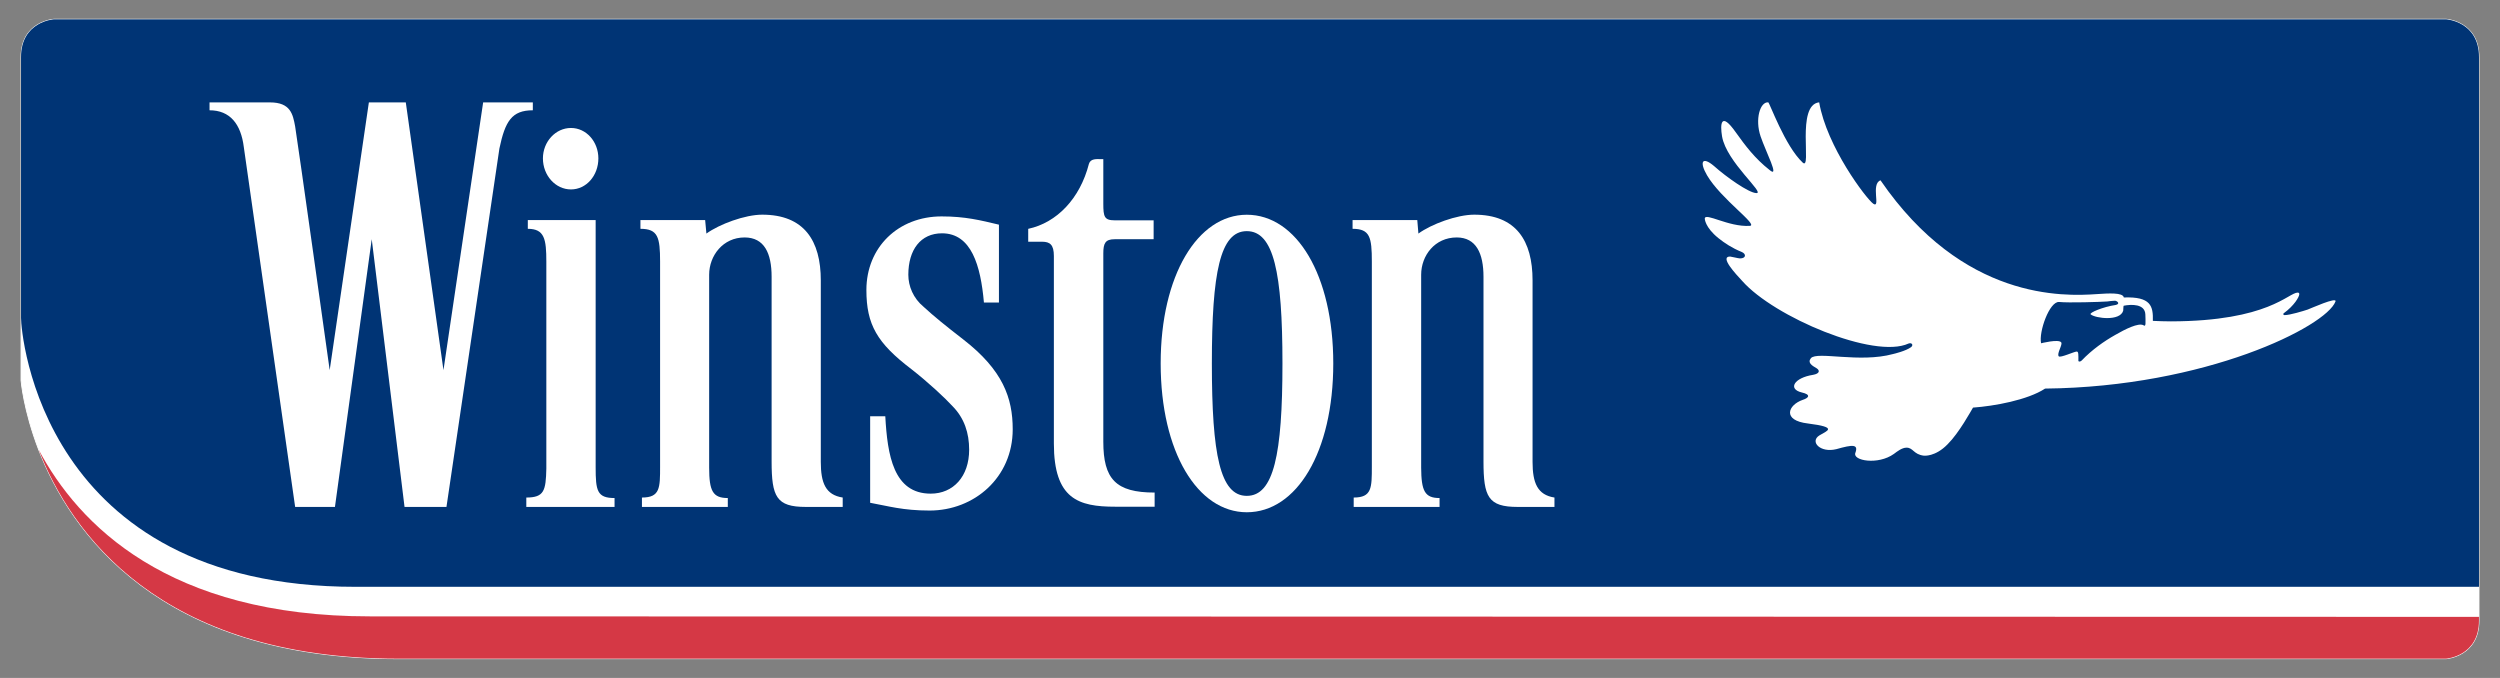 <?xml version="1.0" encoding="UTF-8" standalone="no"?>
<!-- Created with Inkscape (http://www.inkscape.org/) -->

<svg
   xmlns:dc="http://purl.org/dc/elements/1.1/"
   xmlns:cc="http://creativecommons.org/ns#"
   xmlns:rdf="http://www.w3.org/1999/02/22-rdf-syntax-ns#"
   xmlns:svg="http://www.w3.org/2000/svg"
   xmlns="http://www.w3.org/2000/svg"
   xmlns:xlink="http://www.w3.org/1999/xlink"
   xmlns:sodipodi="http://sodipodi.sourceforge.net/DTD/sodipodi-0.dtd"
   xmlns:inkscape="http://www.inkscape.org/namespaces/inkscape"
   width="1785.28"
   height="484.13"
   id="svg45629"
   version="1.1"
   inkscape:version="0.48.1 "
   sodipodi:docname="Neues Dokument 3">
  <rect width="100%" height="100%" fill="#808080" stroke="none"/>
  <defs
     id="defs45631">
    <linearGradient
       x1="0"
       y1="0"
       x2="1"
       y2="0"
       gradientUnits="userSpaceOnUse"
       gradientTransform="matrix(0.33,0.001,0.001,-0.33,121.931,28.861)"
       spreadMethod="pad"
       id="linearGradient41906">
      <stop
         style="stop-opacity:1;stop-color:#37489d"
         offset="0"
         id="stop41908" />
      <stop
         style="stop-opacity:1;stop-color:#009ad9"
         offset="0.374"
         id="stop41910" />
      <stop
         style="stop-opacity:1;stop-color:#37489d"
         offset="1"
         id="stop41912" />
    </linearGradient>
    <linearGradient
       x1="0"
       y1="0"
       x2="1"
       y2="0"
       gradientUnits="userSpaceOnUse"
       gradientTransform="matrix(0.353,0,0,-0.353,121.925,28.814)"
       spreadMethod="pad"
       id="linearGradient41884">
      <stop
         style="stop-opacity:1;stop-color:#37489d"
         offset="0"
         id="stop41886" />
      <stop
         style="stop-opacity:1;stop-color:#009ad9"
         offset="0.374"
         id="stop41888" />
      <stop
         style="stop-opacity:1;stop-color:#37489d"
         offset="1"
         id="stop41890" />
    </linearGradient>
    <linearGradient
       x1="0"
       y1="0"
       x2="1"
       y2="0"
       gradientUnits="userSpaceOnUse"
       gradientTransform="matrix(0.348,0.001,0.001,-0.348,117.413,30.777)"
       spreadMethod="pad"
       id="linearGradient41906-4">
      <stop
         style="stop-opacity:1;stop-color:#37489d"
         offset="0"
         id="stop41908-0" />
      <stop
         style="stop-opacity:1;stop-color:#009ad9"
         offset="0.374"
         id="stop41910-9" />
      <stop
         style="stop-opacity:1;stop-color:#37489d"
         offset="1"
         id="stop41912-4" />
    </linearGradient>
    <linearGradient
       x1="0"
       y1="0"
       x2="1"
       y2="0"
       gradientUnits="userSpaceOnUse"
       gradientTransform="matrix(0.372,0,0,-0.372,117.406,30.728)"
       spreadMethod="pad"
       id="linearGradient41884-8">
      <stop
         style="stop-opacity:1;stop-color:#37489d"
         offset="0"
         id="stop41886-8" />
      <stop
         style="stop-opacity:1;stop-color:#009ad9"
         offset="0.374"
         id="stop41888-2" />
      <stop
         style="stop-opacity:1;stop-color:#37489d"
         offset="1"
         id="stop41890-4" />
    </linearGradient>
    <linearGradient
       x1="0"
       y1="0"
       x2="1"
       y2="0"
       gradientUnits="userSpaceOnUse"
       gradientTransform="matrix(20.831,0,0,-20.831,119.455,36.811)"
       spreadMethod="pad"
       id="linearGradient41884-1">
      <stop
         style="stop-opacity:1;stop-color:#37489d"
         offset="0"
         id="stop41886-5" />
      <stop
         style="stop-opacity:1;stop-color:#009ad9"
         offset="0.374"
         id="stop41888-27" />
      <stop
         style="stop-opacity:1;stop-color:#37489d"
         offset="1"
         id="stop41890-6" />
    </linearGradient>
    <radialGradient
       inkscape:collect="always"
       xlink:href="#linearGradient45785"
       id="radialGradient45783"
       cx="-378.592"
       cy="97.429"
       fx="-378.592"
       fy="97.429"
       r="10.416"
       gradientTransform="matrix(-1.7450194e-8,-0.021,0.247,1.4195625e-7,117.444,32.408)"
       gradientUnits="userSpaceOnUse" />
    <linearGradient
       inkscape:collect="always"
       id="linearGradient45785">
      <stop
         style="stop-color:#e33615;stop-opacity:1;"
         offset="0"
         id="stop45787" />
      <stop
         style="stop-color:#e33615;stop-opacity:0;"
         offset="1"
         id="stop45789" />
    </linearGradient>
    <linearGradient
       y2="0"
       x2="1"
       y1="0"
       x1="0"
       spreadMethod="pad"
       gradientTransform="matrix(26.039,0,0,26.039,149.318,1016.979)"
       gradientUnits="userSpaceOnUse"
       id="linearGradient45810"
       xlink:href="#linearGradient41884-1"
       inkscape:collect="always" />
    <radialGradient
       r="10.416"
       fy="97.429"
       fx="-378.592"
       cy="97.429"
       cx="-378.592"
       gradientTransform="matrix(-2.1812743e-8,0.026,0.309,-1.7744531e-7,146.805,1022.483)"
       gradientUnits="userSpaceOnUse"
       id="radialGradient45812"
       xlink:href="#linearGradient45785"
       inkscape:collect="always" />
    <linearGradient
       inkscape:collect="always"
       xlink:href="#linearGradient41884-1"
       id="linearGradient45868"
       gradientUnits="userSpaceOnUse"
       gradientTransform="matrix(26.039,0,0,26.039,149.318,1016.979)"
       spreadMethod="pad"
       x1="0"
       y1="0"
       x2="1"
       y2="0" />
    <radialGradient
       inkscape:collect="always"
       xlink:href="#linearGradient41884-1"
       id="radialGradient45870"
       gradientUnits="userSpaceOnUse"
       gradientTransform="matrix(1.997,0.006,-2.8249202e-4,0.1,-282.404,243.4)"
       cx="283.402"
       cy="220.977"
       fx="283.402"
       fy="220.977"
       r="724.66" />
  </defs>
  <sodipodi:namedview
     id="base"
     pagecolor="#ffffff"
     bordercolor="#666666"
     borderopacity="1.0"
     inkscape:pageopacity="0.0"
     inkscape:pageshadow="2"
     inkscape:zoom="0.88274838"
     inkscape:cx="892.64004"
     inkscape:cy="242.065"
     inkscape:document-units="px"
     inkscape:current-layer="layer1"
     showgrid="false"
     fit-margin-top="0"
     fit-margin-left="0"
     fit-margin-right="0"
     fit-margin-bottom="0"
     inkscape:window-width="1680"
     inkscape:window-height="990"
     inkscape:window-x="-4"
     inkscape:window-y="-4"
     inkscape:window-maximized="1" />
  <g
     inkscape:label="Ebene 1"
     inkscape:groupmode="layer"
     id="layer1"
     transform="translate(-976.563,-13.585)">
    <g
       id="g41780"
       transform="matrix(89.381,0,0,-89.381,2746.84,456.714)">
      <path
         inkscape:connector-curvature="0"
         d="m 0,0 c 0,-0.287 -0.263,-0.305 -0.263,-0.305 l -0.216,0 -0.082,0 -16.062,0 c -1.916,0 -2.619,1.014 -2.874,1.67 -0.122,0.317 -0.141,0.554 -0.141,0.554 l 0,0.319 0,2.262 c 0,0.287 0.263,0.304 0.263,0.304 l 18.184,0 0.734,0 0.194,0 C -0.263,4.804 0,4.787 0,4.5 L 0,0.181 0,0 z"
         style="fill:#ffffff;fill-opacity:1;fill-rule:nonzero;stroke:none"
         id="path41782" />
    </g>
    <g
       id="g41784"
       transform="matrix(89.381,0,0,-89.381,2746.84,456.714)">
      <path
         inkscape:connector-curvature="0"
         d="m 0,0 c 0,-0.287 -0.263,-0.305 -0.263,-0.305 l -0.216,0 -0.082,0 -16.062,0 c -1.916,0 -2.619,1.014 -2.874,1.67 -0.122,0.317 -0.141,0.554 -0.141,0.554 l 0,0.319 0,2.262 c 0,0.287 0.263,0.304 0.263,0.304 l 18.184,0 0.734,0 0.194,0 C -0.263,4.804 0,4.787 0,4.5 L 0,0.181 0,0 z"
         style="fill:none;stroke:#ffffff;stroke-width:0.007;stroke-linecap:butt;stroke-linejoin:miter;stroke-miterlimit:4;stroke-opacity:1;stroke-dasharray:none"
         id="path41786" />
    </g>
    <g
       id="g41788"
       transform="matrix(89.381,0,0,-89.381,1321.581,86.71)">
      <path
         inkscape:connector-curvature="0"
         d="M 0,0 -0.317,-2.139 -0.618,0 -0.913,0 -1.226,-2.139 c 0,0 -0.259,1.85 -0.276,1.947 C -1.52,-0.095 -1.538,0 -1.703,0 l -0.483,0 0,-0.063 c 0.163,0 0.251,-0.109 0.274,-0.295 l 0.41,-2.874 0.318,0 0.294,2.139 0.262,-2.139 0.335,0 0.423,2.864 c 0.046,0.218 0.099,0.305 0.267,0.305 L 0.397,0 0,0 z"
         style="fill:#ffffff;fill-opacity:1;fill-rule:nonzero;stroke:none"
         id="path41790" />
    </g>
    <g
       id="g41792"
       transform="matrix(89.381,0,0,-89.381,1384.292,148.855)">
      <path
         inkscape:connector-curvature="0"
         d="M 0,0 C 0.123,0 0.219,0.111 0.219,0.248 0.219,0.381 0.123,0.491 0,0.491 -0.123,0.491 -0.224,0.381 -0.224,0.248 -0.224,0.111 -0.123,0 0,0"
         style="fill:#ffffff;fill-opacity:1;fill-rule:nonzero;stroke:none"
         id="path41794" />
    </g>
    <g
       id="g41796"
       transform="matrix(89.381,0,0,-89.381,1866.906,367.683)">
      <path
         inkscape:connector-curvature="0"
         d="m 0,0 c -0.213,0 -0.279,0.329 -0.279,1.058 0,0.727 0.066,1.057 0.279,1.057 0.215,0 0.285,-0.33 0.285,-1.057 C 0.285,0.329 0.215,0 0,0 m 0,2.246 c -0.392,0 -0.688,-0.483 -0.688,-1.188 0,-0.709 0.296,-1.189 0.688,-1.189 0.398,0 0.691,0.48 0.691,1.189 0,0.705 -0.293,1.188 -0.691,1.188"
         style="fill:#ffffff;fill-opacity:1;fill-rule:nonzero;stroke:none"
         id="path41798" />
    </g>
    <g
       id="g41800"
       transform="matrix(89.381,0,0,-89.381,1401.926,347.254)">
      <path
         inkscape:connector-curvature="0"
         d="m 0,0 0,1.975 -0.542,0 0,-0.07 c 0.134,0 0.148,-0.083 0.148,-0.263 l 0,-1.653 c -0.004,-0.176 -0.017,-0.231 -0.16,-0.231 l 0,-0.075 0.705,0 0,0.071 C 0.011,-0.246 0,-0.187 0,0"
         style="fill:#ffffff;fill-opacity:1;fill-rule:nonzero;stroke:none"
         id="path41802" />
    </g>
    <g
       id="g41804"
       transform="matrix(89.381,0,0,-89.381,1625.21,209.778)">
      <path
         inkscape:connector-curvature="0"
         d="m 0,0 c 0,-0.091 0.039,-0.188 0.123,-0.257 0.081,-0.075 0.174,-0.15 0.316,-0.26 0.316,-0.245 0.395,-0.467 0.395,-0.718 0,-0.385 -0.307,-0.649 -0.664,-0.649 -0.215,0 -0.331,0.036 -0.475,0.062 l 0,0.691 0.121,0 c 0.017,-0.31 0.065,-0.618 0.363,-0.618 0.18,0 0.307,0.137 0.307,0.351 0,0.132 -0.038,0.252 -0.133,0.348 -0.058,0.064 -0.199,0.195 -0.329,0.296 -0.273,0.208 -0.359,0.355 -0.359,0.632 0,0.341 0.254,0.588 0.601,0.588 0.189,0 0.311,-0.031 0.458,-0.066 l 0,-0.622 -0.12,0 C 0.578,0.073 0.504,0.331 0.269,0.331 0.099,0.331 0,0.2 0,0"
         style="fill:#ffffff;fill-opacity:1;fill-rule:nonzero;stroke:none"
         id="path41806" />
    </g>
    <g
       id="g41808"
       transform="matrix(89.381,0,0,-89.381,1562.706,343.414)">
      <path
         inkscape:connector-curvature="0"
         d="m 0,0 0,1.45 c 0,0.317 -0.133,0.525 -0.468,0.525 -0.138,0 -0.342,-0.076 -0.446,-0.151 l -0.01,0.108 -0.517,0 0,-0.07 c 0.14,0 0.157,-0.067 0.157,-0.263 l 0,-1.636 c 0,-0.171 0,-0.248 -0.145,-0.248 l 0,-0.075 0.686,0 0,0.071 c -0.12,0 -0.149,0.056 -0.149,0.243 l 0,1.541 c 0,0.153 0.111,0.298 0.283,0.298 0.158,0 0.216,-0.127 0.216,-0.314 l 0,-1.475 c 0,-0.283 0.038,-0.364 0.273,-0.364 l 0.295,0 0,0.075 C 0.038,-0.264 0,-0.168 0,0"
         style="fill:#ffffff;fill-opacity:1;fill-rule:nonzero;stroke:none"
         id="path41810" />
    </g>
    <g
       id="g41812"
       transform="matrix(89.381,0,0,-89.381,2070.982,343.414)">
      <path
         inkscape:connector-curvature="0"
         d="m 0,0 0,1.45 c 0,0.317 -0.131,0.525 -0.466,0.525 -0.139,0 -0.343,-0.076 -0.446,-0.151 l -0.009,0.108 -0.517,0 0,-0.07 c 0.139,0 0.154,-0.067 0.154,-0.263 l 0,-1.636 c 0,-0.171 0,-0.248 -0.145,-0.248 l 0,-0.075 0.686,0 0,0.071 c -0.118,0 -0.146,0.056 -0.147,0.243 l 0,1.541 c 0,0.153 0.109,0.298 0.284,0.298 0.155,0 0.214,-0.127 0.214,-0.314 l 0,-1.475 c 0,-0.283 0.037,-0.364 0.273,-0.364 l 0.294,0 0,0.075 C 0.039,-0.264 0,-0.168 0,0"
         style="fill:#ffffff;fill-opacity:1;fill-rule:nonzero;stroke:none"
         id="path41814" />
    </g>
    <g
       id="g41816"
       transform="matrix(89.381,0,0,-89.381,1754.169,130.614)">
      <path
         inkscape:connector-curvature="0"
         d="m 0,0 c -0.071,-0.277 -0.256,-0.47 -0.485,-0.519 l 0,-0.103 0.111,0 c 0.063,0 0.094,-0.024 0.094,-0.114 l 0,-1.498 c 0,-0.444 0.197,-0.505 0.489,-0.505 l 0.316,0 0,0.113 c -0.311,0 -0.41,0.108 -0.41,0.407 l 0,1.504 c 0,0.081 0.016,0.113 0.091,0.113 l 0.311,0 0,0.151 -0.311,0 c -0.083,0 -0.091,0.029 -0.091,0.133 l 0,0.356 -0.02,0 C 0.063,0.038 0.013,0.044 0,0"
         style="fill:#ffffff;fill-opacity:1;fill-rule:nonzero;stroke:none"
         id="path41818" />
    </g>
    <g
       id="g41820"
       transform="matrix(89.381,0,0,-89.381,2508.674,244.958)">
      <path
         inkscape:connector-curvature="0"
         d="m 0,0 c -0.002,-0.016 -0.008,-0.016 -0.016,-0.01 -0.04,0.022 -0.147,-0.032 -0.225,-0.077 -0.089,-0.05 -0.187,-0.119 -0.268,-0.204 -0.016,-0.015 -0.027,-0.008 -0.027,-0.004 0,0.047 0.002,0.075 -0.013,0.075 -0.02,0 -0.132,-0.053 -0.144,-0.038 -0.018,0.022 0.035,0.096 0.019,0.112 -0.022,0.027 -0.16,-0.008 -0.16,-0.008 -0.02,0.091 0.067,0.336 0.144,0.33 0.075,-0.008 0.328,0 0.385,0.004 0.011,0.002 0.047,0.006 0.063,0.006 0.021,-0.004 0.04,-0.026 0.004,-0.034 -0.102,-0.015 -0.215,-0.063 -0.2,-0.075 0.038,-0.032 0.235,-0.057 0.26,0.029 0.001,0.006 0.001,0.04 0.004,0.04 0.061,0.012 0.169,0.016 0.173,-0.069 C 0,0.052 0.001,0.025 0,0 M 1.295,0.115 C 1.262,0.104 1.154,0.071 1.112,0.071 c -0.013,0 -0.014,0.012 -0.006,0.016 0.081,0.059 0.123,0.129 0.123,0.152 0,0.006 -0.004,0.012 -0.012,0.012 -0.076,0 -0.232,-0.228 -1.014,-0.23 -0.05,0 -0.097,0.002 -0.144,0.004 C 0.062,0.143 0.044,0.22 -0.173,0.212 -0.18,0.253 -0.297,0.245 -0.387,0.239 -0.654,0.22 -1.458,0.188 -2.117,1.148 -2.197,1.119 -2.113,0.919 -2.175,0.961 -2.232,1.002 -2.546,1.416 -2.607,1.771 -2.794,1.751 -2.663,1.222 -2.738,1.289 -2.881,1.422 -3.004,1.771 -3.014,1.771 -3.08,1.776 -3.121,1.634 -3.075,1.499 -3.034,1.377 -2.918,1.158 -3.004,1.231 -3.121,1.323 -3.198,1.426 -3.273,1.531 -3.394,1.703 -3.399,1.595 -3.383,1.499 -3.348,1.293 -3.032,1.04 -3.11,1.046 -3.17,1.048 -3.35,1.175 -3.447,1.262 -3.543,1.343 -3.565,1.295 -3.503,1.188 c 0.113,-0.192 0.417,-0.4 0.341,-0.404 -0.171,-0.01 -0.357,0.11 -0.359,0.058 0,0 0,-0.068 0.109,-0.156 0.05,-0.04 0.109,-0.079 0.185,-0.11 0.038,-0.015 0.038,-0.052 -0.013,-0.052 -0.012,0 -0.072,0.015 -0.079,0.015 -0.086,0 0.047,-0.141 0.098,-0.196 0.254,-0.287 1.054,-0.626 1.328,-0.499 0.027,0.01 0.041,-0.013 0.02,-0.029 -0.042,-0.031 -0.135,-0.053 -0.144,-0.055 -0.267,-0.073 -0.606,0.024 -0.656,-0.033 -0.03,-0.037 0.01,-0.06 0.046,-0.081 0.025,-0.016 0.027,-0.042 -0.028,-0.052 -0.154,-0.024 -0.204,-0.114 -0.091,-0.141 0.076,-0.017 0.056,-0.044 0.008,-0.059 -0.119,-0.041 -0.167,-0.165 0.042,-0.189 0.246,-0.031 0.15,-0.059 0.091,-0.095 -0.079,-0.049 0.005,-0.142 0.135,-0.11 0.131,0.037 0.178,0.041 0.152,-0.03 -0.024,-0.062 0.181,-0.099 0.308,-0.008 0.028,0.021 0.065,0.05 0.101,0.05 0.054,0 0.055,-0.054 0.138,-0.064 l 10e-4,0 c 0,0 0.09,-0.011 0.189,0.091 0.092,0.091 0.189,0.27 0.203,0.293 0.168,0.012 0.436,0.06 0.576,0.152 1.283,0.013 2.246,0.496 2.32,0.696 0.014,0.04 -0.2,-0.057 -0.223,-0.065"
         style="fill:#ffffff;fill-opacity:1;fill-rule:nonzero;stroke:none"
         id="path41822" />
    </g>
    <g
       id="g41824"
       transform="matrix(89.381,0,0,-89.381,2746.84,256.649)">
      <path
         inkscape:connector-curvature="0"
         d="m 0,0 0,2.262 c 0,0.287 -0.263,0.303 -0.263,0.303 l -0.372,0 -18.74,0 c 0,0 -0.263,-0.016 -0.263,-0.303 l 0,-2.082 c 0,-0.118 0.156,-2.149 2.671,-2.149 L 0,-1.969 0,0 z"
         style="fill:#003475;fill-opacity:1;fill-rule:nonzero;stroke:none"
         id="path41826" />
    </g>
    <g
       id="g41828"
       transform="matrix(89.381,0,0,-89.381,2723.315,483.95)">
      <path
         inkscape:connector-curvature="0"
         d="m 0,0 c 0,0 0.263,0.018 0.263,0.305 l 0,0.029 -16.852,0.004 c -1.611,0 -2.327,0.733 -2.645,1.332 C -18.979,1.014 -18.276,0 -16.359,0 L -0.034,0 0,0 z"
         style="fill:#d53845;fill-opacity:1;fill-rule:nonzero;stroke:none"
         id="path41830" />
    </g>
    <g
       id="g41832"
       transform="matrix(89.381,0,0,-89.381,1321.581,86.71)">
      <path
         inkscape:connector-curvature="0"
         d="M 0,0 -0.317,-2.139 -0.618,0 -0.913,0 -1.226,-2.139 c 0,0 -0.259,1.85 -0.276,1.947 C -1.52,-0.095 -1.538,0 -1.703,0 l -0.483,0 0,-0.063 c 0.163,0 0.251,-0.109 0.274,-0.295 l 0.41,-2.874 0.318,0 0.294,2.139 0.262,-2.139 0.335,0 0.423,2.864 c 0.046,0.218 0.099,0.305 0.267,0.305 L 0.397,0 0,0 z"
         style="fill:#ffffff;fill-opacity:1;fill-rule:nonzero;stroke:none"
         id="path41834" />
    </g>
    <g
       id="g41836"
       transform="matrix(89.381,0,0,-89.381,1384.292,148.855)">
      <path
         inkscape:connector-curvature="0"
         d="M 0,0 C 0.123,0 0.219,0.111 0.219,0.248 0.219,0.381 0.123,0.491 0,0.491 -0.123,0.491 -0.224,0.381 -0.224,0.248 -0.224,0.111 -0.123,0 0,0"
         style="fill:#ffffff;fill-opacity:1;fill-rule:nonzero;stroke:none"
         id="path41838" />
    </g>
    <g
       id="g41840"
       transform="matrix(89.381,0,0,-89.381,1866.906,367.683)">
      <path
         inkscape:connector-curvature="0"
         d="m 0,0 c -0.213,0 -0.279,0.329 -0.279,1.058 0,0.727 0.066,1.057 0.279,1.057 0.215,0 0.285,-0.33 0.285,-1.057 C 0.285,0.329 0.215,0 0,0 m 0,2.246 c -0.392,0 -0.688,-0.483 -0.688,-1.188 0,-0.709 0.296,-1.189 0.688,-1.189 0.398,0 0.691,0.48 0.691,1.189 0,0.705 -0.293,1.188 -0.691,1.188"
         style="fill:#ffffff;fill-opacity:1;fill-rule:nonzero;stroke:none"
         id="path41842" />
    </g>
    <g
       id="g41844"
       transform="matrix(89.381,0,0,-89.381,1401.926,347.254)">
      <path
         inkscape:connector-curvature="0"
         d="m 0,0 0,1.975 -0.542,0 0,-0.07 c 0.134,0 0.148,-0.083 0.148,-0.263 l 0,-1.653 c -0.004,-0.176 -0.017,-0.231 -0.16,-0.231 l 0,-0.075 0.705,0 0,0.071 C 0.011,-0.246 0,-0.187 0,0"
         style="fill:#ffffff;fill-opacity:1;fill-rule:nonzero;stroke:none"
         id="path41846" />
    </g>
    <g
       id="g41848"
       transform="matrix(89.381,0,0,-89.381,1625.21,209.778)">
      <path
         inkscape:connector-curvature="0"
         d="m 0,0 c 0,-0.091 0.039,-0.188 0.123,-0.257 0.081,-0.075 0.174,-0.15 0.316,-0.26 0.316,-0.245 0.395,-0.467 0.395,-0.718 0,-0.385 -0.307,-0.649 -0.664,-0.649 -0.215,0 -0.331,0.036 -0.475,0.062 l 0,0.691 0.121,0 c 0.017,-0.31 0.065,-0.618 0.363,-0.618 0.18,0 0.307,0.137 0.307,0.351 0,0.132 -0.038,0.252 -0.133,0.348 -0.058,0.064 -0.199,0.195 -0.329,0.296 -0.273,0.208 -0.359,0.355 -0.359,0.632 0,0.341 0.254,0.588 0.601,0.588 0.189,0 0.311,-0.031 0.458,-0.066 l 0,-0.622 -0.12,0 C 0.578,0.073 0.504,0.331 0.269,0.331 0.099,0.331 0,0.2 0,0"
         style="fill:#ffffff;fill-opacity:1;fill-rule:nonzero;stroke:none"
         id="path41850" />
    </g>
    <g
       id="g41852"
       transform="matrix(89.381,0,0,-89.381,1562.706,343.414)">
      <path
         inkscape:connector-curvature="0"
         d="m 0,0 0,1.45 c 0,0.317 -0.133,0.525 -0.468,0.525 -0.138,0 -0.342,-0.076 -0.446,-0.151 l -0.01,0.108 -0.517,0 0,-0.07 c 0.14,0 0.157,-0.067 0.157,-0.263 l 0,-1.636 c 0,-0.171 0,-0.248 -0.145,-0.248 l 0,-0.075 0.686,0 0,0.071 c -0.12,0 -0.149,0.056 -0.149,0.243 l 0,1.541 c 0,0.153 0.111,0.298 0.283,0.298 0.158,0 0.216,-0.127 0.216,-0.314 l 0,-1.475 c 0,-0.283 0.038,-0.364 0.273,-0.364 l 0.295,0 0,0.075 C 0.038,-0.264 0,-0.168 0,0"
         style="fill:#ffffff;fill-opacity:1;fill-rule:nonzero;stroke:none"
         id="path41854" />
    </g>
    <g
       id="g41856"
       transform="matrix(89.381,0,0,-89.381,2070.982,343.414)">
      <path
         inkscape:connector-curvature="0"
         d="m 0,0 0,1.45 c 0,0.317 -0.131,0.525 -0.466,0.525 -0.139,0 -0.343,-0.076 -0.446,-0.151 l -0.009,0.108 -0.517,0 0,-0.07 c 0.139,0 0.154,-0.067 0.154,-0.263 l 0,-1.636 c 0,-0.171 0,-0.248 -0.145,-0.248 l 0,-0.075 0.686,0 0,0.071 c -0.118,0 -0.146,0.056 -0.147,0.243 l 0,1.541 c 0,0.153 0.109,0.298 0.284,0.298 0.155,0 0.214,-0.127 0.214,-0.314 l 0,-1.475 c 0,-0.283 0.037,-0.364 0.273,-0.364 l 0.294,0 0,0.075 C 0.039,-0.264 0,-0.168 0,0"
         style="fill:#ffffff;fill-opacity:1;fill-rule:nonzero;stroke:none"
         id="path41858" />
    </g>
    <g
       id="g41860"
       transform="matrix(89.381,0,0,-89.381,1754.169,130.614)">
      <path
         inkscape:connector-curvature="0"
         d="m 0,0 c -0.071,-0.277 -0.256,-0.47 -0.485,-0.519 l 0,-0.103 0.111,0 c 0.063,0 0.094,-0.024 0.094,-0.114 l 0,-1.498 c 0,-0.444 0.197,-0.505 0.489,-0.505 l 0.316,0 0,0.113 c -0.311,0 -0.41,0.108 -0.41,0.407 l 0,1.504 c 0,0.081 0.016,0.113 0.091,0.113 l 0.311,0 0,0.151 -0.311,0 c -0.083,0 -0.091,0.029 -0.091,0.133 l 0,0.356 -0.02,0 C 0.063,0.038 0.013,0.044 0,0"
         style="fill:#ffffff;fill-opacity:1;fill-rule:nonzero;stroke:none"
         id="path41862" />
    </g>
    <g
       id="g41864"
       transform="matrix(89.381,0,0,-89.381,2508.674,244.958)">
      <path
         inkscape:connector-curvature="0"
         d="m 0,0 c -0.002,-0.016 -0.008,-0.016 -0.016,-0.01 -0.04,0.022 -0.147,-0.032 -0.225,-0.077 -0.089,-0.05 -0.187,-0.119 -0.268,-0.204 -0.016,-0.015 -0.027,-0.008 -0.027,-0.004 0,0.047 0.002,0.075 -0.013,0.075 -0.02,0 -0.132,-0.053 -0.144,-0.038 -0.018,0.022 0.035,0.096 0.019,0.112 -0.022,0.027 -0.16,-0.008 -0.16,-0.008 -0.02,0.091 0.067,0.336 0.144,0.33 0.075,-0.008 0.328,0 0.385,0.004 0.011,0.002 0.047,0.006 0.063,0.006 0.021,-0.004 0.04,-0.026 0.004,-0.034 -0.102,-0.015 -0.215,-0.063 -0.2,-0.075 0.038,-0.032 0.235,-0.057 0.26,0.029 0.001,0.006 0.001,0.04 0.004,0.04 0.061,0.012 0.169,0.016 0.173,-0.069 C 0,0.052 0.001,0.025 0,0 M 1.295,0.115 C 1.262,0.104 1.154,0.071 1.112,0.071 c -0.013,0 -0.014,0.012 -0.006,0.016 0.081,0.059 0.123,0.129 0.123,0.152 0,0.006 -0.004,0.012 -0.012,0.012 -0.076,0 -0.232,-0.228 -1.014,-0.23 -0.05,0 -0.097,0.002 -0.144,0.004 C 0.062,0.143 0.044,0.22 -0.173,0.212 -0.18,0.253 -0.297,0.245 -0.387,0.239 -0.654,0.22 -1.458,0.188 -2.117,1.148 -2.197,1.119 -2.113,0.919 -2.175,0.961 -2.232,1.002 -2.546,1.416 -2.607,1.771 -2.794,1.751 -2.663,1.222 -2.738,1.289 -2.881,1.422 -3.004,1.771 -3.014,1.771 -3.08,1.776 -3.121,1.634 -3.075,1.499 -3.034,1.377 -2.918,1.158 -3.004,1.231 -3.121,1.323 -3.198,1.426 -3.273,1.531 -3.394,1.703 -3.399,1.595 -3.383,1.499 -3.348,1.293 -3.032,1.04 -3.11,1.046 -3.17,1.048 -3.35,1.175 -3.447,1.262 -3.543,1.343 -3.565,1.295 -3.503,1.188 c 0.113,-0.192 0.417,-0.4 0.341,-0.404 -0.171,-0.01 -0.357,0.11 -0.359,0.058 0,0 0,-0.068 0.109,-0.156 0.05,-0.04 0.109,-0.079 0.185,-0.11 0.038,-0.015 0.038,-0.052 -0.013,-0.052 -0.012,0 -0.072,0.015 -0.079,0.015 -0.086,0 0.047,-0.141 0.098,-0.196 0.254,-0.287 1.054,-0.626 1.328,-0.499 0.027,0.01 0.041,-0.013 0.02,-0.029 -0.042,-0.031 -0.135,-0.053 -0.144,-0.055 -0.267,-0.073 -0.606,0.024 -0.656,-0.033 -0.03,-0.037 0.01,-0.06 0.046,-0.081 0.025,-0.016 0.027,-0.042 -0.028,-0.052 -0.154,-0.024 -0.204,-0.114 -0.091,-0.141 0.076,-0.017 0.056,-0.044 0.008,-0.059 -0.119,-0.041 -0.167,-0.165 0.042,-0.189 0.246,-0.031 0.15,-0.059 0.091,-0.095 -0.079,-0.049 0.005,-0.142 0.135,-0.11 0.131,0.037 0.178,0.041 0.152,-0.03 -0.024,-0.062 0.181,-0.099 0.308,-0.008 0.028,0.021 0.065,0.05 0.101,0.05 0.054,0 0.055,-0.054 0.138,-0.064 l 10e-4,0 c 0,0 0.09,-0.011 0.189,0.091 0.092,0.091 0.189,0.27 0.203,0.293 0.168,0.012 0.436,0.06 0.576,0.152 1.283,0.013 2.246,0.496 2.32,0.696 0.014,0.04 -0.2,-0.057 -0.223,-0.065"
         style="fill:#ffffff;fill-opacity:1;fill-rule:nonzero;stroke:none"
         id="path41866" />
    </g>
  </g>
</svg>
